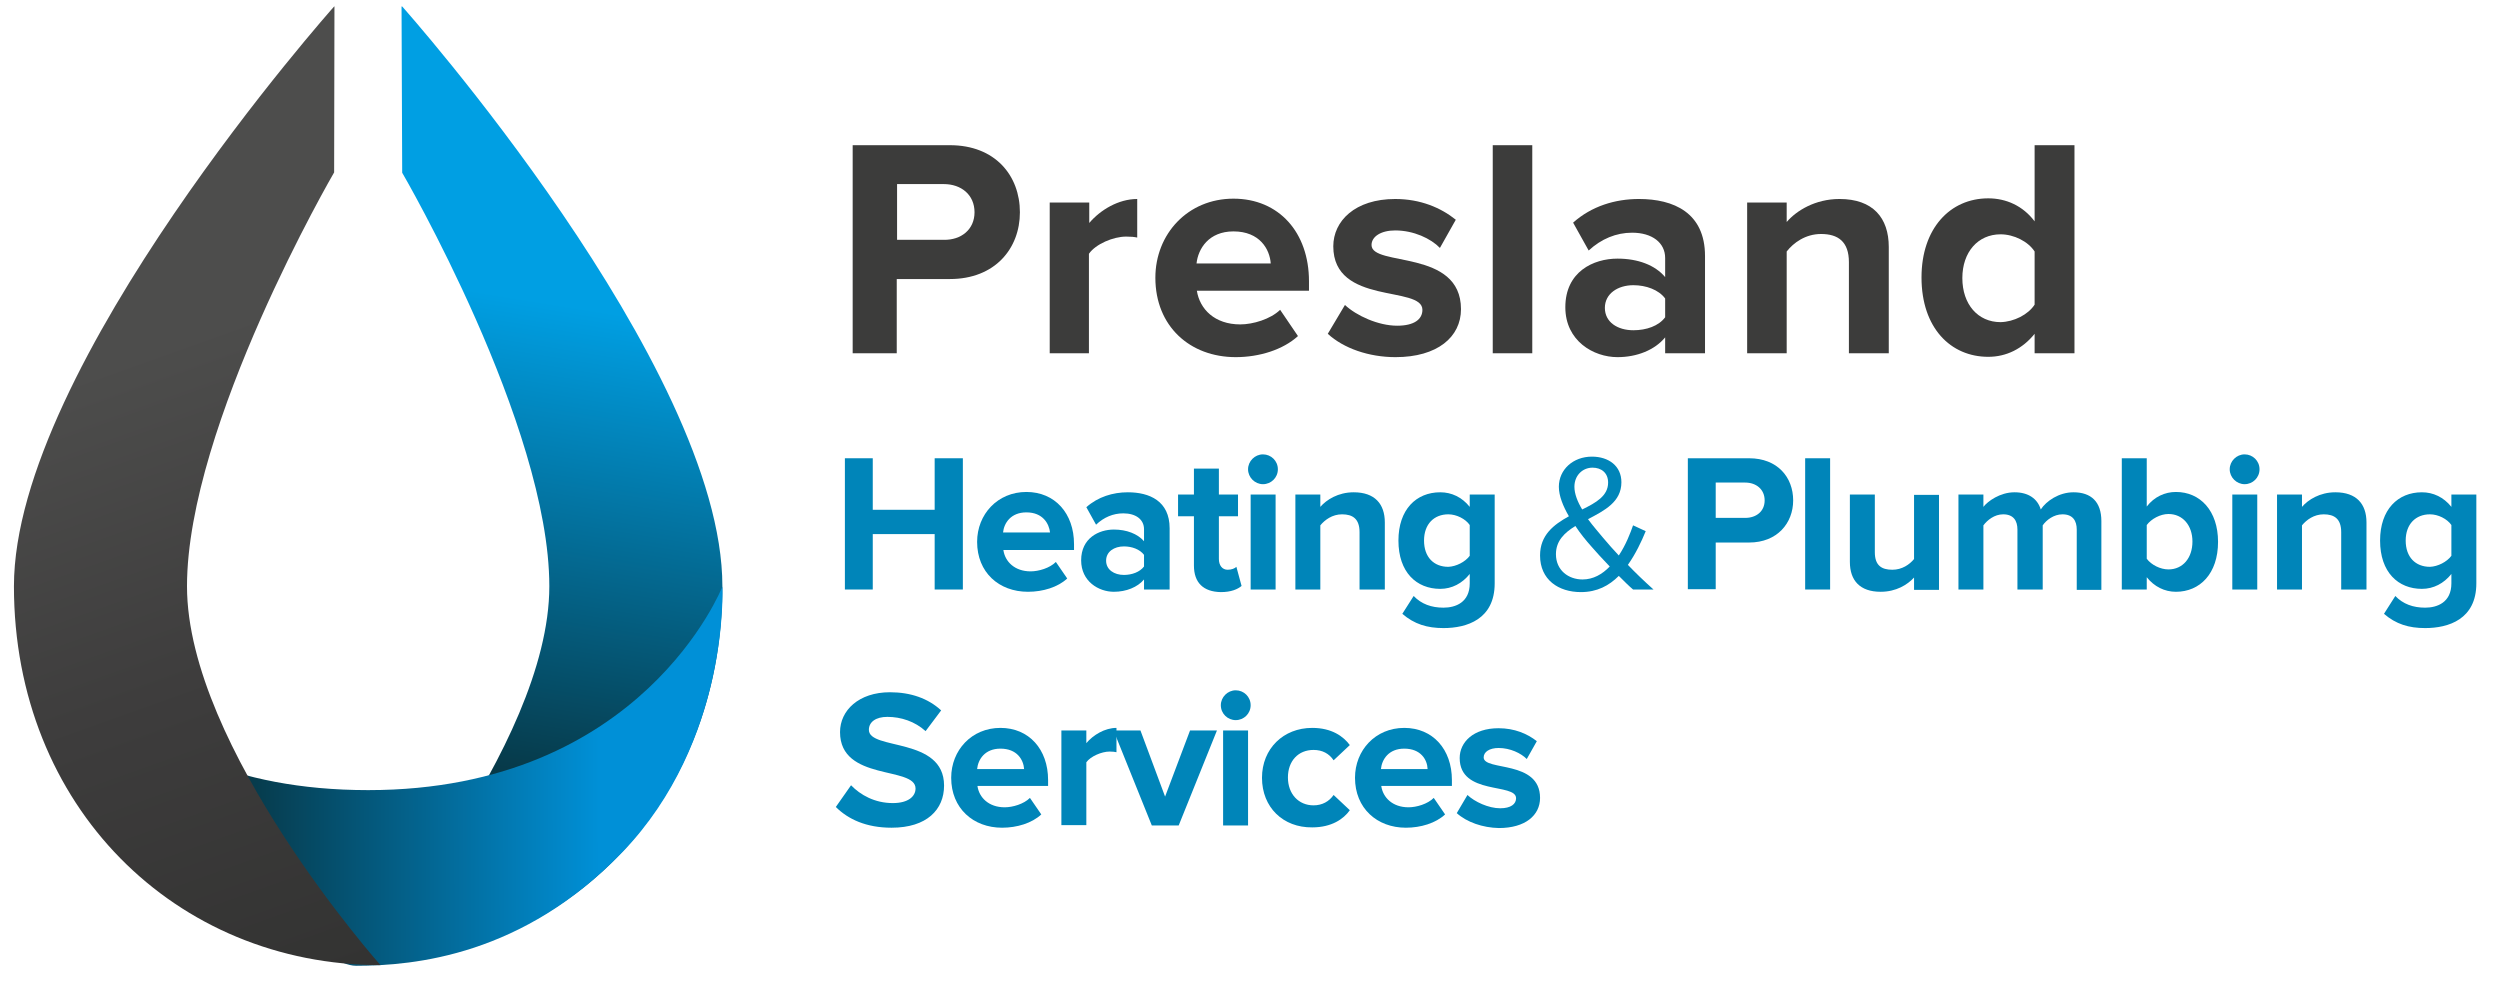 <?xml version="1.0" encoding="utf-8"?>
<!-- Generator: Adobe Illustrator 21.0.2, SVG Export Plug-In . SVG Version: 6.00 Build 0)  -->
<svg version="1.1" xmlns="http://www.w3.org/2000/svg" xmlns:xlink="http://www.w3.org/1999/xlink" x="0px" y="0px"
	 viewBox="0 0 771.4 305" enable-background="new 0 0 771.4 305" xml:space="preserve" id="full-logo" >
<g id="Layer_1" display="none">
	<g display="inline">
		<circle fill="none" stroke="#DCDCDC" stroke-miterlimit="10" cx="85.6" cy="153.1" r="19.2"/>
		<circle fill="none" stroke="#DCDCDC" stroke-miterlimit="10" cx="85.6" cy="153.1" r="52.2"/>
		
			<rect x="84.7" y="30.5" transform="matrix(0.94 -0.342 0.342 0.94 -25.363 40.181)" fill="none" stroke="#DCDCDC" stroke-miterlimit="10" width="33.1" height="123.1"/>
		
			<rect x="51.9" y="39.1" transform="matrix(-0.94 -0.342 0.342 -0.94 99.907 210.055)" fill="none" stroke="#DCDCDC" stroke-miterlimit="10" width="33.1" height="114.2"/>
	</g>
	<circle display="inline" fill="none" stroke="#DCDCDC" stroke-miterlimit="10" cx="261.5" cy="170.1" r="19.2"/>
	<circle display="inline" fill="none" stroke="#DCDCDC" stroke-miterlimit="10" cx="261.5" cy="170.1" r="52.2"/>
	
		<rect x="264.3" y="75" transform="matrix(0.888 -0.461 0.461 0.888 -28.546 144.037)" display="inline" fill="none" stroke="#DCDCDC" stroke-miterlimit="10" width="33.1" height="111.1"/>
	
		<rect x="222.6" y="73.3" transform="matrix(-0.888 -0.461 0.461 -0.888 389.196 364.791)" display="inline" fill="none" stroke="#DCDCDC" stroke-miterlimit="10" width="33.1" height="123.1"/>
	<rect x="252.9" y="35.7" display="inline" fill="none" stroke="#DCDCDC" stroke-miterlimit="10" width="17.2" height="123"/>
</g>
<g id="Layer_2">
	<linearGradient id="SVGID_1_" gradientUnits="userSpaceOnUse" x1="173.845" y1="94.065" x2="149.534" y2="243.328">
		<stop  offset="0" style="stop-color:#009FE3"/>
		<stop  offset="1" style="stop-color:#073542"/>
	</linearGradient>
	<path fill="url(#SVGID_1_)" d="M124.1,2c0,0,98.8,110.9,98.8,178.9s-49.9,116.9-113.1,116.9c0,0,59.7-67.2,59.7-116.9
		S124.1,53.3,124.1,53.3L123.9,2"/>
	<path fill="none" stroke="#000000" stroke-miterlimit="10" d="M424.7,214.1"/>
	<linearGradient id="SVGID_2_" gradientUnits="userSpaceOnUse" x1="184.962" y1="239.367" x2="70.183" y2="239.559">
		<stop  offset="0" style="stop-color:#0090D7"/>
		<stop  offset="1" style="stop-color:#073542"/>
	</linearGradient>
	<path fill="url(#SVGID_2_)" d="M11.8,184.5c0,0,17.1,59.3,101.8,59.3s109.3-62.8,109.3-62.8s2.3,47.5-30.9,82
		c-30.6,31.8-64,35-82.2,35S14.5,213.3,11.8,184.5z"/>
	<linearGradient id="SVGID_3_" gradientUnits="userSpaceOnUse" x1="122.281" y1="294.489" x2="54.553" y2="104.959">
		<stop  offset="0" style="stop-color:#333332"/>
		<stop  offset="0.47" style="stop-color:#3D3C3C"/>
		<stop  offset="1" style="stop-color:#4D4D4C"/>
	</linearGradient>
	<path fill="url(#SVGID_3_)" d="M103.1,2c0,0-98.8,110.9-98.8,178.9s49.9,116.9,113.1,116.9c0,0-59.7-67.2-59.7-116.9
		s45.4-127.7,45.4-127.7L103.2,2"/>
	<g>
		<path fill="#3C3C3B" d="M263.1,109V44.8h30c14,0,21.6,9.4,21.6,20.7c0,11.2-7.7,20.6-21.6,20.6h-16.4V109H263.1z M300.7,65.5
			c0-5.4-4.1-8.7-9.5-8.7h-14.4v17.2h14.4C296.6,74.1,300.7,70.8,300.7,65.5z"/>
		<path fill="#3C3C3B" d="M323.9,109V62.5h12.2v6.3c3.4-4,9-7.4,14.8-7.4v11.9c-0.9-0.2-1.9-0.3-3.4-0.3c-4,0-9.4,2.3-11.5,5.3V109
			H323.9z"/>
		<path fill="#3C3C3B" d="M356.5,85.7c0-13.5,10-24.4,24.1-24.4c14,0,23.3,10.4,23.3,25.5v2.9h-34.6c0.9,5.7,5.5,10.4,13.4,10.4
			c3.9,0,9.3-1.6,12.3-4.5l5.5,8.1c-4.6,4.2-11.9,6.5-19.2,6.5C367.2,110.2,356.5,100.7,356.5,85.7z M380.6,71.4
			c-7.6,0-10.9,5.3-11.4,9.9h22.9C391.8,76.9,388.7,71.4,380.6,71.4z"/>
		<path fill="#3C3C3B" d="M409.7,103l5.3-8.9c3.5,3.3,10.3,6.4,16.1,6.4c5.3,0,7.8-2,7.8-4.9c0-7.6-27.5-1.3-27.5-19.6
			c0-7.8,6.7-14.6,19.1-14.6c7.8,0,14.1,2.7,18.7,6.4l-4.9,8.7c-2.8-2.9-8.1-5.4-13.8-5.4c-4.4,0-7.3,1.9-7.3,4.5
			c0,6.8,27.6,1.1,27.6,19.8c0,8.6-7.3,14.8-20.2,14.8C422.4,110.2,414.6,107.5,409.7,103z"/>
		<path fill="#3C3C3B" d="M460.6,109V44.8h12.2V109H460.6z"/>
		<path fill="#3C3C3B" d="M513.8,109v-4.9c-3.2,3.9-8.7,6.1-14.7,6.1c-7.4,0-16.1-5-16.1-15.4c0-11,8.7-15,16.1-15
			c6.3,0,11.6,2,14.7,5.7v-5.9c0-4.7-4-7.8-10.2-7.8c-4.9,0-9.5,1.9-13.4,5.5l-4.8-8.6c5.7-5.1,13-7.3,20.3-7.3
			c10.7,0,20.4,4.2,20.4,17.6v30H513.8z M513.8,97.9v-5.8c-2-2.7-5.9-4.1-9.8-4.1c-4.8,0-8.8,2.6-8.8,7s3.9,6.9,8.8,6.9
			C508,101.9,511.8,100.6,513.8,97.9z"/>
		<path fill="#3C3C3B" d="M570.5,109V80.9c0-6.4-3.4-8.7-8.6-8.7c-4.8,0-8.5,2.7-10.6,5.4V109h-12.2V62.5h12.2v6
			c3-3.5,8.8-7.1,16.3-7.1c10.3,0,15.2,5.8,15.2,14.8V109H570.5z"/>
		<path fill="#3C3C3B" d="M627.8,109v-6c-3.7,4.6-8.7,7.1-14.3,7.1c-11.6,0-20.6-8.9-20.6-24.5c0-15.1,8.8-24.4,20.6-24.4
			c5.5,0,10.7,2.3,14.3,7.1V44.8h12.3V109H627.8z M627.8,94V77.6c-2-3.1-6.4-5.3-10.5-5.3c-7,0-11.8,5.5-11.8,13.5
			c0,8.1,4.8,13.6,11.8,13.6C621.4,99.3,625.8,97.1,627.8,94z"/>
		<path fill="#0085B9" d="M288.4,181.9v-17.1h-19.1v17.1h-8.6v-40.5h8.6v15.9h19.1v-15.9h8.7v40.5H288.4z"/>
		<path fill="#0085B9" d="M301.5,167.2c0-8.5,6.3-15.4,15.2-15.4c8.8,0,14.7,6.6,14.7,16.1v1.8h-21.8c0.5,3.6,3.5,6.6,8.4,6.6
			c2.5,0,5.9-1,7.8-2.9l3.5,5.1c-2.9,2.7-7.5,4.1-12.1,4.1C308.2,182.6,301.5,176.6,301.5,167.2z M316.7,158.1
			c-4.8,0-6.9,3.3-7.2,6.2H324C323.7,161.6,321.8,158.1,316.7,158.1z"/>
		<path fill="#0085B9" d="M353,181.9v-3.1c-2,2.4-5.5,3.8-9.3,3.8c-4.7,0-10.1-3.2-10.1-9.7c0-6.9,5.5-9.5,10.1-9.5
			c3.9,0,7.3,1.3,9.3,3.6v-3.7c0-3-2.5-4.9-6.4-4.9c-3.1,0-6,1.2-8.4,3.5l-3-5.4c3.6-3.2,8.2-4.6,12.8-4.6c6.7,0,12.9,2.7,12.9,11.1
			v18.9H353z M353,174.8v-3.6c-1.3-1.7-3.7-2.6-6.2-2.6c-3,0-5.5,1.6-5.5,4.4c0,2.8,2.5,4.4,5.5,4.4
			C349.3,177.4,351.7,176.5,353,174.8z"/>
		<path fill="#0085B9" d="M368.4,174.5v-15.2h-4.9v-6.7h4.9v-8h7.7v8h5.9v6.7h-5.9v13.2c0,1.9,1,3.3,2.7,3.3c1.2,0,2.2-0.4,2.7-0.9
			l1.6,5.9c-1.2,1-3.2,1.9-6.4,1.9C371.3,182.6,368.4,179.8,368.4,174.5z"/>
		<path fill="#0085B9" d="M385.1,144.8c0-2.5,2.1-4.6,4.6-4.6c2.5,0,4.6,2,4.6,4.6s-2.1,4.6-4.6,4.6
			C387.2,149.4,385.1,147.3,385.1,144.8z M385.9,181.9v-29.3h7.7v29.3H385.9z"/>
		<path fill="#0085B9" d="M419.5,181.9v-17.7c0-4.1-2.1-5.5-5.4-5.5c-3,0-5.3,1.7-6.7,3.4v19.8h-7.7v-29.3h7.7v3.8
			c1.9-2.2,5.5-4.5,10.3-4.5c6.5,0,9.6,3.6,9.6,9.3v20.7H419.5z"/>
		<path fill="#0085B9" d="M432.7,189.4l3.5-5.5c2.4,2.5,5.5,3.6,9.2,3.6c3.7,0,8.1-1.6,8.1-7.5v-2.9c-2.3,2.9-5.5,4.6-9.1,4.6
			c-7.3,0-12.9-5.1-12.9-14.9c0-9.6,5.5-14.9,12.9-14.9c3.5,0,6.7,1.5,9.1,4.5v-3.8h7.7v27.4c0,11.1-8.6,13.8-15.8,13.8
			C440.4,193.8,436.4,192.6,432.7,189.4z M453.5,171.5V162c-1.3-1.9-4.1-3.3-6.6-3.3c-4.4,0-7.5,3-7.5,8.1s3,8.1,7.5,8.1
			C449.3,174.8,452.1,173.4,453.5,171.5z"/>
		<path fill="#0085B9" d="M503.9,181.9c-1.2-1-2.8-2.6-4.4-4.2c-3,3-6.7,5-11.7,5c-6.9,0-12.6-3.8-12.6-11.3c0-6.3,4.2-9.5,8.9-12.1
			c-1.8-3.1-3.1-6.3-3.1-9.1c0-5.3,4.4-9.3,10.2-9.3c5.2,0,9.1,2.9,9.1,7.9c0,6.1-5.2,8.7-10.3,11.4c1.6,2.2,3.4,4.2,4.7,5.8
			c1.6,1.9,3.2,3.7,4.8,5.4c2.2-3.3,3.6-7,4.4-9.3l3.9,1.8c-1.3,3.2-3.1,7-5.5,10.4c2.4,2.5,4.9,4.9,7.9,7.6H503.9z M496.7,174.8
			c-2.3-2.4-4.4-4.7-5.6-6.1c-1.7-1.9-3.5-4.1-5-6.4c-3.4,2.1-6,4.6-6,8.7c0,5,3.9,7.8,8.2,7.8C491.6,178.8,494.4,177.2,496.7,174.8
			z M488.2,157.2c4.3-2.1,8-4.2,8-8.3c0-3-2.1-4.6-4.8-4.6c-3.1,0-5.6,2.4-5.6,5.9C485.8,152.4,486.8,154.9,488.2,157.2z"/>
		<path fill="#0085B9" d="M520.8,181.9v-40.5h18.9c8.8,0,13.6,5.9,13.6,13c0,7-4.9,13-13.6,13h-10.3v14.4H520.8z M544.5,154.4
			c0-3.4-2.6-5.5-6-5.5h-9.1v10.9h9.1C541.9,159.8,544.5,157.8,544.5,154.4z"/>
		<path fill="#0085B9" d="M557,181.9v-40.5h7.7v40.5H557z"/>
		<path fill="#0085B9" d="M590.6,181.9v-3.7c-2,2.2-5.5,4.4-10.3,4.4c-6.4,0-9.5-3.5-9.5-9.2v-20.8h7.7v17.8c0,4.1,2.1,5.4,5.4,5.4
			c3,0,5.3-1.6,6.7-3.3v-19.8h7.7v29.3H590.6z"/>
		<path fill="#0085B9" d="M640.8,181.9v-18.5c0-2.7-1.2-4.7-4.4-4.7c-2.7,0-5,1.8-6.1,3.4v19.8h-7.8v-18.5c0-2.7-1.2-4.7-4.4-4.7
			c-2.7,0-4.9,1.8-6.1,3.4v19.8h-7.7v-29.3h7.7v3.8c1.3-1.7,5.1-4.5,9.6-4.5c4.3,0,7.1,2,8.1,5.3c1.7-2.6,5.6-5.3,10.1-5.3
			c5.4,0,8.6,2.9,8.6,8.9v21.2H640.8z"/>
		<path fill="#0085B9" d="M654.7,181.9v-40.5h7.7v14.9c2.3-3,5.6-4.5,9-4.5c7.5,0,13,5.8,13,15.4c0,9.8-5.6,15.4-13,15.4
			c-3.5,0-6.7-1.6-9-4.5v3.8H654.7z M669.1,175.7c4.4,0,7.4-3.5,7.4-8.6c0-5-3-8.5-7.4-8.5c-2.5,0-5.3,1.5-6.7,3.4v10.4
			C663.8,174.3,666.6,175.7,669.1,175.7z"/>
		<path fill="#0085B9" d="M688,144.8c0-2.5,2.1-4.6,4.6-4.6c2.5,0,4.6,2,4.6,4.6s-2.1,4.6-4.6,4.6C690.1,149.4,688,147.3,688,144.8z
			 M688.8,181.9v-29.3h7.7v29.3H688.8z"/>
		<path fill="#0085B9" d="M722.4,181.9v-17.7c0-4.1-2.1-5.5-5.4-5.5c-3,0-5.3,1.7-6.7,3.4v19.8h-7.7v-29.3h7.7v3.8
			c1.9-2.2,5.5-4.5,10.3-4.5c6.5,0,9.6,3.6,9.6,9.3v20.7H722.4z"/>
		<path fill="#0085B9" d="M735.6,189.4l3.5-5.5c2.4,2.5,5.5,3.6,9.2,3.6c3.7,0,8.1-1.6,8.1-7.5v-2.9c-2.3,2.9-5.5,4.6-9.1,4.6
			c-7.3,0-12.9-5.1-12.9-14.9c0-9.6,5.5-14.9,12.9-14.9c3.5,0,6.7,1.5,9.1,4.5v-3.8h7.7v27.4c0,11.1-8.6,13.8-15.8,13.8
			C743.3,193.8,739.3,192.6,735.6,189.4z M756.4,171.5V162c-1.3-1.9-4.1-3.3-6.6-3.3c-4.4,0-7.5,3-7.5,8.1s3,8.1,7.5,8.1
			C752.2,174.8,755,173.4,756.4,171.5z"/>
		<path fill="#0085B9" d="M257.9,249l4.7-6.7c2.9,3,7.3,5.5,12.9,5.5c4.8,0,7-2.1,7-4.5c0-7-23.3-2.1-23.3-17.4
			c0-6.7,5.8-12.3,15.4-12.3c6.4,0,11.8,1.9,15.8,5.6l-4.8,6.4c-3.3-3-7.6-4.4-11.8-4.4c-3.6,0-5.7,1.6-5.7,4
			c0,6.4,23.2,2.1,23.2,17.2c0,7.4-5.3,13-16.2,13C267.3,255.4,261.7,252.8,257.9,249z"/>
		<path fill="#0085B9" d="M293.5,240c0-8.5,6.3-15.4,15.2-15.4c8.8,0,14.7,6.6,14.7,16.1v1.8h-21.8c0.5,3.6,3.5,6.6,8.4,6.6
			c2.5,0,5.9-1,7.8-2.9l3.5,5.1c-2.9,2.7-7.5,4.1-12.1,4.1C300.3,255.4,293.5,249.4,293.5,240z M308.7,231c-4.8,0-6.9,3.3-7.2,6.3
			H316C315.8,234.4,313.8,231,308.7,231z"/>
		<path fill="#0085B9" d="M327.5,254.7v-29.3h7.7v3.9c2.1-2.5,5.7-4.7,9.3-4.7v7.5c-0.5-0.1-1.2-0.2-2.1-0.2c-2.5,0-5.9,1.5-7.2,3.3
			v19.4H327.5z"/>
		<path fill="#0085B9" d="M355.4,254.7l-11.8-29.3h8.3l7.6,20.4l7.7-20.4h8.3l-11.8,29.3H355.4z"/>
		<path fill="#0085B9" d="M376.7,217.6c0-2.5,2.1-4.6,4.6-4.6c2.5,0,4.6,2,4.6,4.6s-2.1,4.6-4.6,4.6
			C378.8,222.2,376.7,220.2,376.7,217.6z M377.4,254.7v-29.3h7.7v29.3H377.4z"/>
		<path fill="#0085B9" d="M389.4,240c0-9,6.6-15.4,15.5-15.4c6,0,9.6,2.6,11.6,5.3l-5,4.7c-1.4-2.1-3.5-3.2-6.2-3.2
			c-4.7,0-7.9,3.4-7.9,8.5s3.3,8.6,7.9,8.6c2.7,0,4.8-1.2,6.2-3.2l5,4.7c-1.9,2.7-5.6,5.3-11.6,5.3
			C395.9,255.4,389.4,249.1,389.4,240z"/>
		<path fill="#0085B9" d="M418.1,240c0-8.5,6.3-15.4,15.2-15.4c8.8,0,14.7,6.6,14.7,16.1v1.8h-21.8c0.5,3.6,3.5,6.6,8.4,6.6
			c2.5,0,5.9-1,7.8-2.9l3.5,5.1c-2.9,2.7-7.5,4.1-12.1,4.1C424.9,255.4,418.1,249.4,418.1,240z M433.3,231c-4.8,0-6.9,3.3-7.2,6.3
			h14.4C440.4,234.4,438.4,231,433.3,231z"/>
		<path fill="#0085B9" d="M449.5,250.9l3.3-5.6c2.2,2.1,6.5,4.1,10.1,4.1c3.3,0,4.9-1.3,4.9-3.1c0-4.8-17.4-0.8-17.4-12.4
			c0-4.9,4.2-9.2,12-9.2c4.9,0,8.9,1.7,11.8,4l-3.1,5.5c-1.8-1.8-5.1-3.4-8.7-3.4c-2.8,0-4.6,1.2-4.6,2.9c0,4.3,17.4,0.7,17.4,12.5
			c0,5.4-4.6,9.3-12.7,9.3C457.5,255.4,452.6,253.7,449.5,250.9z"/>
	</g>
</g>
</svg>
